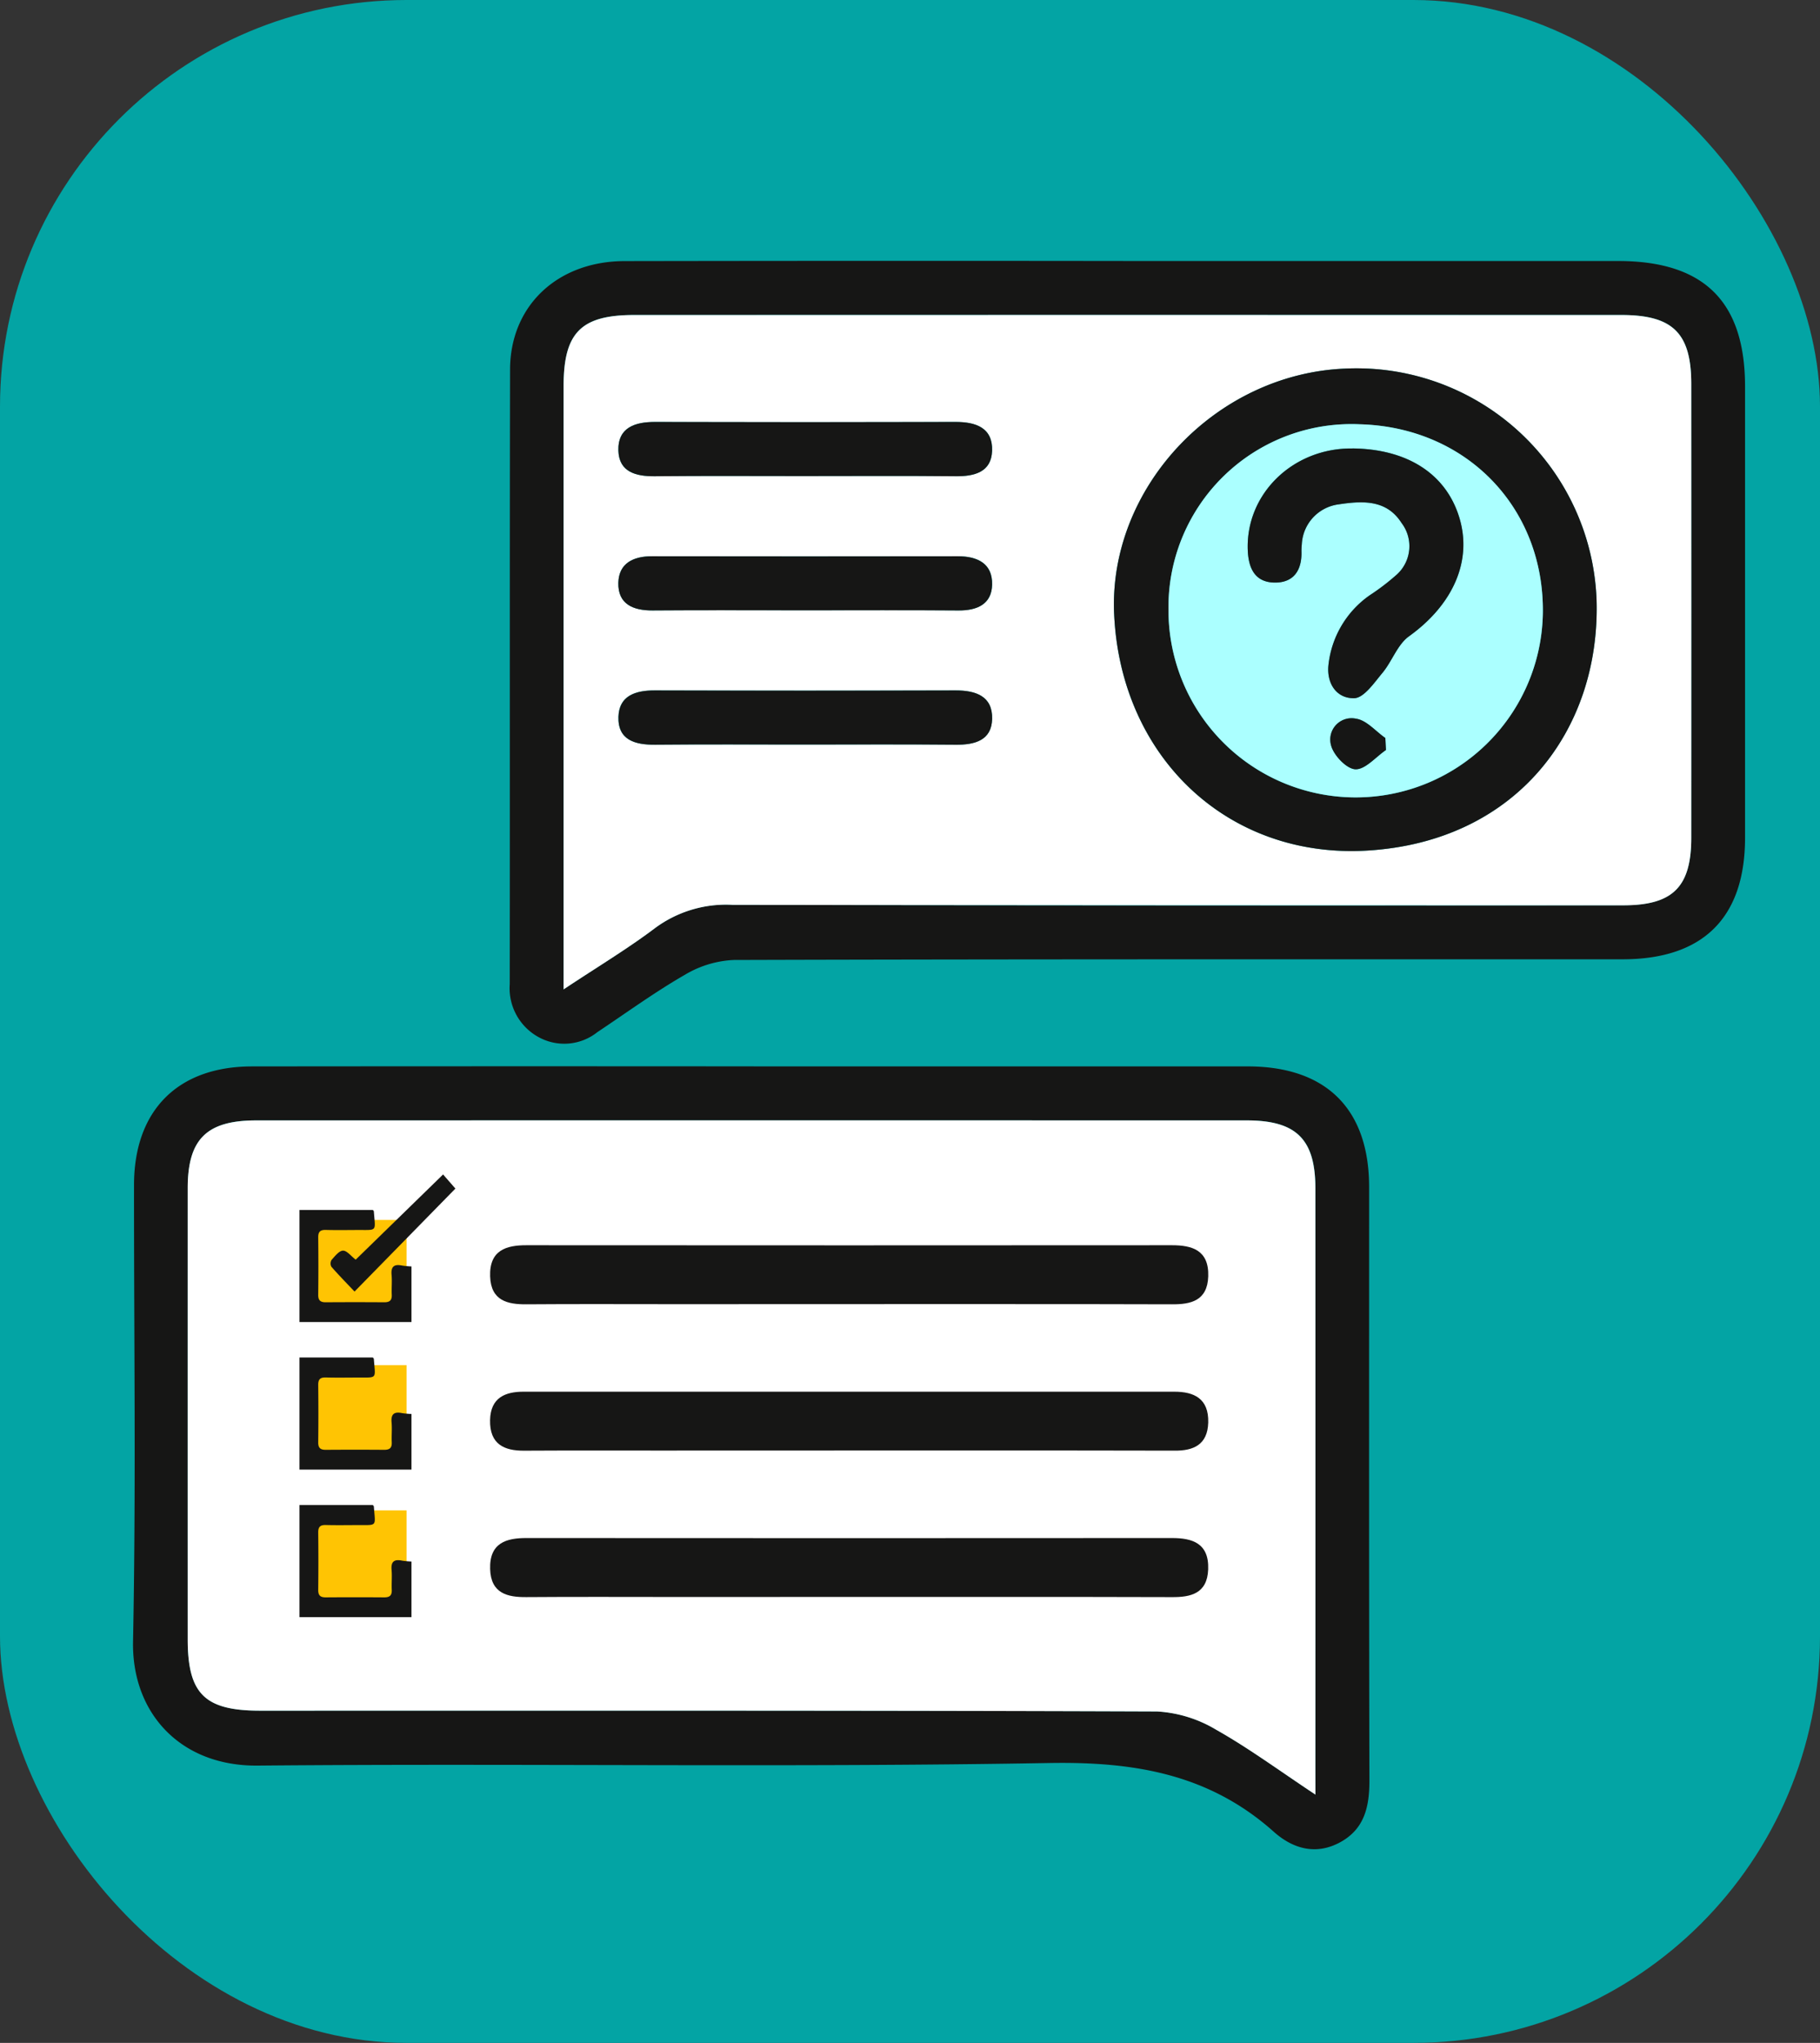 <svg xmlns="http://www.w3.org/2000/svg" width="188" height="211" viewBox="0 0 188 211">
  <rect x="0" y="0" width="188" height="211" fill="#333333" stroke="none"/>
  <g id="Grupo_1003700" data-name="Grupo 1003700" transform="translate(-285 -9377)">
    <rect id="Rectángulo_353647" data-name="Rectángulo 353647" width="188" height="211" rx="42" transform="translate(285 9377)" fill="#03a4a4"/>
    <g id="Grupo_1003607" data-name="Grupo 1003607" transform="translate(-168.909 -364.024)">
      <path id="Trazado_715965" data-name="Trazado 715965" d="M463.627.006q25.236,0,50.472,0c8.9,0,13.127,4.188,13.128,12.984q0,23.289,0,46.577c0,8.265-4.325,12.563-12.662,12.564-30.6.006-61.195-.022-91.792.069a10.793,10.793,0,0,0-5.073,1.539c-3.114,1.793-6.033,3.923-9.029,5.918a5.489,5.489,0,0,1-6.011.542,5.754,5.754,0,0,1-3.037-5.495c.028-21.163-.014-42.326.034-63.489.015-6.6,4.908-11.187,11.834-11.2q26.068-.045,52.136-.011M405.187,75.234c3.537-2.349,6.622-4.2,9.476-6.352A12.322,12.322,0,0,1,422.63,66.5q46.007.126,92.014.049c5.131,0,7.028-1.887,7.03-7q.012-23.413,0-46.826c0-5.266-1.892-7.143-7.211-7.143q-51-.007-101.991,0c-5.486,0-7.282,1.817-7.284,7.336q0,29.509,0,59.017Z" transform="translate(106.94 9767.975)" fill="#161615"/>
      <path id="Trazado_715966" data-name="Trazado 715966" d="M393.564,150.048q25.51,0,51.019,0c8.113,0,12.536,4.407,12.538,12.458,0,20.421-.021,40.842.029,61.262.007,2.675-.471,4.994-2.965,6.384-2.534,1.411-4.941.707-6.915-1.055-6.667-5.948-14.364-7.252-23.176-7.1-27.257.477-54.529.023-81.792.267-8,.072-13.01-5.465-12.864-12.832.31-15.7.09-31.415.1-47.123,0-7.7,4.5-12.252,12.178-12.26q25.926-.027,51.851-.006m58.008,75.211v-3q0-29.808,0-59.616c0-5.065-1.962-7.014-7.07-7.015q-51.173-.01-102.346,0c-5.117,0-7.066,1.938-7.068,7q-.012,23.292,0,46.584c0,5.652,1.753,7.38,7.487,7.38,30.88,0,61.759-.035,92.638.082a13.3,13.3,0,0,1,6.107,1.885c3.36,1.888,6.483,4.2,10.257,6.7" transform="translate(138.214 9701.12)" fill="#161615"/>
      <path id="Trazado_715967" data-name="Trazado 715967" d="M409.66,79.721V76.427q0-29.508,0-59.017c0-5.519,1.8-7.335,7.283-7.336q51-.006,101.991,0c5.319,0,7.209,1.878,7.211,7.144q.009,23.412,0,46.826c0,5.109-1.9,7-7.031,7q-46.007.006-92.014-.049a12.323,12.323,0,0,0-7.967,2.379c-2.853,2.155-5.938,4-9.476,6.352m56.868-38.8c.649,14.8,11.753,25.345,26.193,24.46,15.367-.94,24.022-12.438,23.641-25.835a24.816,24.816,0,0,0-25.987-23.942c-13.369.554-24.418,12.284-23.847,25.316M434.613,26.708c5.171,0,10.343-.035,15.513.018,1.967.02,3.721-.419,3.795-2.634.078-2.361-1.667-2.98-3.781-2.974q-15.513.042-31.027,0c-2.109-.006-3.863.595-3.794,2.96.065,2.216,1.812,2.667,3.782,2.648,5.171-.052,10.342-.018,15.513-.018m.046,13.863c5.263,0,10.527-.027,15.79.014,1.922.015,3.436-.643,3.476-2.673.044-2.182-1.517-2.927-3.554-2.924q-15.79.026-31.58,0c-1.92,0-3.419.717-3.474,2.726-.06,2.214,1.517,2.886,3.552,2.87,5.263-.039,10.527-.013,15.791-.013m-.3,13.866c5.263,0,10.527-.034,15.79.017,1.973.019,3.712-.441,3.768-2.66.059-2.368-1.7-2.953-3.808-2.948q-15.514.042-31.027,0c-1.983-.006-3.692.529-3.764,2.715-.079,2.41,1.714,2.912,3.8,2.892,5.079-.049,10.158-.016,15.236-.016" transform="translate(102.468 9763.487)" fill="#fff"/>
      <path id="Trazado_715968" data-name="Trazado 715968" d="M456.11,229.744c-3.773-2.5-6.9-4.809-10.257-6.7a13.3,13.3,0,0,0-6.107-1.885c-30.878-.117-61.758-.08-92.638-.082-5.734,0-7.486-1.728-7.487-7.38q0-23.292,0-46.584c0-5.064,1.952-7,7.068-7q51.173-.01,102.346,0c5.108,0,7.067,1.95,7.07,7.015q.011,29.808,0,59.616Z" transform="translate(133.676 9696.635)" fill="#fff"/>
      <path id="Trazado_715969" data-name="Trazado 715969" d="M512.212,45.354c-.572-13.032,10.478-24.763,23.847-25.316a24.816,24.816,0,0,1,25.988,23.942c.381,13.4-8.275,24.894-23.641,25.835-14.44.884-25.544-9.66-26.193-24.461m44.283.063c.207-10.969-7.863-19.336-18.928-19.625a18.9,18.9,0,0,0-19.742,19.1,19.337,19.337,0,0,0,38.669.529" transform="translate(56.783 9759.057)" fill="#161615"/>
      <path id="Trazado_715970" data-name="Trazado 715970" d="M439.16,35.586c-5.171,0-10.342-.034-15.513.018-1.97.02-3.717-.432-3.782-2.648-.069-2.365,1.685-2.966,3.795-2.96q15.514.042,31.026,0c2.115-.006,3.859.612,3.781,2.973-.073,2.216-1.828,2.655-3.795,2.634-5.171-.053-10.342-.018-15.513-.018" transform="translate(97.922 9754.609)" fill="#161615"/>
      <path id="Trazado_715971" data-name="Trazado 715971" d="M439.2,60.6c-5.263,0-10.527-.026-15.79.013-2.035.015-3.612-.656-3.552-2.87.054-2.009,1.553-2.729,3.473-2.726q15.79.025,31.581,0c2.036,0,3.6.741,3.554,2.924-.04,2.03-1.555,2.688-3.477,2.673-5.263-.04-10.527-.014-15.79-.014" transform="translate(97.923 9743.462)" fill="#161615"/>
      <path id="Trazado_715972" data-name="Trazado 715972" d="M438.913,85.6c-5.079,0-10.158-.033-15.236.016-2.091.02-3.883-.482-3.8-2.892.071-2.186,1.781-2.721,3.764-2.715q15.513.045,31.027,0c2.1-.006,3.867.58,3.808,2.948-.056,2.218-1.8,2.679-3.768,2.66-5.263-.051-10.527-.017-15.79-.017" transform="translate(97.919 9732.326)" fill="#161615"/>
      <path id="Trazado_715973" data-name="Trazado 715973" d="M415.224,189.456c-5.168,0-10.337-.026-15.506.013-1.936.015-3.666-.355-3.751-2.884-.09-2.718,1.683-3.221,3.748-3.218,10.337.016,56.342.016,66.68,0,2.063,0,3.838.493,3.75,3.215-.082,2.534-1.813,2.9-3.747,2.887-5.168-.039-46-.013-51.173-.013" transform="translate(108.57 9686.271)" fill="#161615"/>
      <path id="Trazado_715974" data-name="Trazado 715974" d="M415.243,216.731c-5.261,0-10.522-.02-15.783.011-2.021.012-3.553-.654-3.5-3.158.053-2.342,1.592-2.934,3.454-2.934,10.522,0,56.708,0,67.23,0,2,0,3.569.677,3.5,3.189-.066,2.321-1.567,2.915-3.456,2.9-5.26-.03-46.185-.011-51.446-.011" transform="translate(108.571 9674.116)" fill="#161615"/>
      <path id="Trazado_715975" data-name="Trazado 715975" d="M415.212,244c-5.168,0-10.337-.026-15.506.013-1.939.015-3.663-.369-3.737-2.9-.08-2.721,1.7-3.207,3.761-3.2,10.337.016,56.338.016,66.675,0,2.068,0,3.834.511,3.736,3.229-.091,2.534-1.831,2.887-3.761,2.872-5.168-.039-46-.013-51.169-.013" transform="translate(108.569 9661.968)" fill="#161615"/>
      <path id="Trazado_715976" data-name="Trazado 715976" d="M561.022,50.053a19.337,19.337,0,0,1-38.669-.529,18.9,18.9,0,0,1,19.742-19.1c11.064.288,19.135,8.656,18.928,19.625M541.341,32.921c-6.121-.063-11.007,4.678-10.8,10.483.067,1.858.72,3.37,2.83,3.367,1.909,0,2.741-1.257,2.719-3.111a5.727,5.727,0,0,1,.033-.828,4.371,4.371,0,0,1,3.824-4.142c2.386-.354,4.911-.534,6.474,1.917a3.955,3.955,0,0,1-.442,5.3,23.7,23.7,0,0,1-2.844,2.18,10.1,10.1,0,0,0-4.253,7.152c-.228,1.942.827,3.521,2.658,3.476,1-.025,2.055-1.587,2.906-2.606,1-1.2,1.549-2.925,2.75-3.788,4.551-3.271,6.591-7.813,5.171-12.348-1.394-4.454-5.37-7-11.028-7.056m3.476,31.15q-.031-.62-.062-1.239c-1-.7-1.948-1.847-3.028-1.994a2.2,2.2,0,0,0-2.588,2.717c.243,1.033,1.6,2.462,2.511,2.506,1.021.049,2.109-1.267,3.167-1.989" transform="translate(52.256 9754.42)" fill="#abffff"/>
      <path id="Trazado_715977" data-name="Trazado 715977" d="M547.92,34.93c5.658.058,9.634,2.6,11.028,7.055,1.42,4.536-.619,9.078-5.171,12.349-1.2.863-1.748,2.589-2.75,3.788-.851,1.019-1.908,2.581-2.906,2.606-1.831.045-2.886-1.534-2.658-3.476a10.1,10.1,0,0,1,4.253-7.151,23.694,23.694,0,0,0,2.844-2.18,3.956,3.956,0,0,0,.442-5.3c-1.563-2.451-4.088-2.271-6.474-1.917a4.371,4.371,0,0,0-3.824,4.142,5.724,5.724,0,0,0-.033.828c.022,1.853-.81,3.108-2.719,3.111-2.11,0-2.763-1.51-2.83-3.367-.211-5.8,4.675-10.546,10.8-10.483" transform="translate(45.677 9752.411)" fill="#161615"/>
      <path id="Trazado_715978" data-name="Trazado 715978" d="M558.252,88.493c-1.058.722-2.146,2.038-3.167,1.989-.913-.044-2.268-1.473-2.511-2.506a2.2,2.2,0,0,1,2.588-2.717c1.08.147,2.023,1.3,3.028,1.994q.031.62.062,1.239" transform="translate(38.821 9729.997)" fill="#161615"/>
      <rect id="Rectángulo_353650" data-name="Rectángulo 353650" width="10" height="9" transform="translate(485.909 9867.024)" fill="#ffc403"/>
      <rect id="Rectángulo_353651" data-name="Rectángulo 353651" width="10" height="9" transform="translate(485.909 9882.024)" fill="#ffc403"/>
      <rect id="Rectángulo_353652" data-name="Rectángulo 353652" width="10" height="9" transform="translate(485.909 9897.024)" fill="#ffc403"/>
      <path id="Trazado_715979" data-name="Trazado 715979" d="M372.018,182.627v5.746h-11.57v-11.58h7.586c.039.06.1.109.1.161.151,2.134.412,1.895-1.772,1.908-1.068.007-2.137.021-3.2-.006-.564-.014-.783.19-.777.766q.034,2.969,0,5.939c-.007.583.237.771.787.767q3.016-.022,6.033,0c.556,0,.8-.191.776-.772-.033-.69.042-1.387-.019-2.072-.079-.889.31-1.114,1.1-.946a8.939,8.939,0,0,0,.956.089" transform="translate(124.395 9689.201)" fill="#161615"/>
      <path id="Trazado_715980" data-name="Trazado 715980" d="M379.134,171.649l-10.415,10.632c-.862-.911-1.653-1.715-2.393-2.564a.716.716,0,0,1,.016-.7c.346-.387.775-.951,1.183-.961s.832.563,1.313.93l9.027-8.8,1.27,1.455" transform="translate(121.813 9692.142)" fill="#161615"/>
      <path id="Trazado_715981" data-name="Trazado 715981" d="M372.018,210.113v5.746h-11.57v-11.58h7.586c.039.06.1.109.1.161.151,2.134.412,1.894-1.772,1.908-1.068.007-2.137.021-3.2-.006-.564-.014-.783.19-.777.766q.034,2.969,0,5.939c-.007.583.237.771.787.767q3.016-.022,6.033,0c.556,0,.8-.191.776-.772-.033-.69.042-1.387-.019-2.072-.079-.889.31-1.114,1.1-.946a8.936,8.936,0,0,0,.956.089" transform="translate(124.395 9676.954)" fill="#161615"/>
      <path id="Trazado_715982" data-name="Trazado 715982" d="M372.018,237.6v5.746h-11.57v-11.58h7.586c.039.06.1.109.1.161.151,2.134.412,1.895-1.772,1.908-1.068.007-2.137.021-3.2-.006-.564-.014-.783.19-.777.766q.034,2.969,0,5.938c-.007.583.237.771.787.767q3.016-.022,6.033,0c.556,0,.8-.191.776-.772-.033-.69.042-1.387-.019-2.072-.079-.889.31-1.114,1.1-.946a8.936,8.936,0,0,0,.956.089" transform="translate(124.395 9664.707)" fill="#161615"/>
    </g>
  </g>
</svg>
